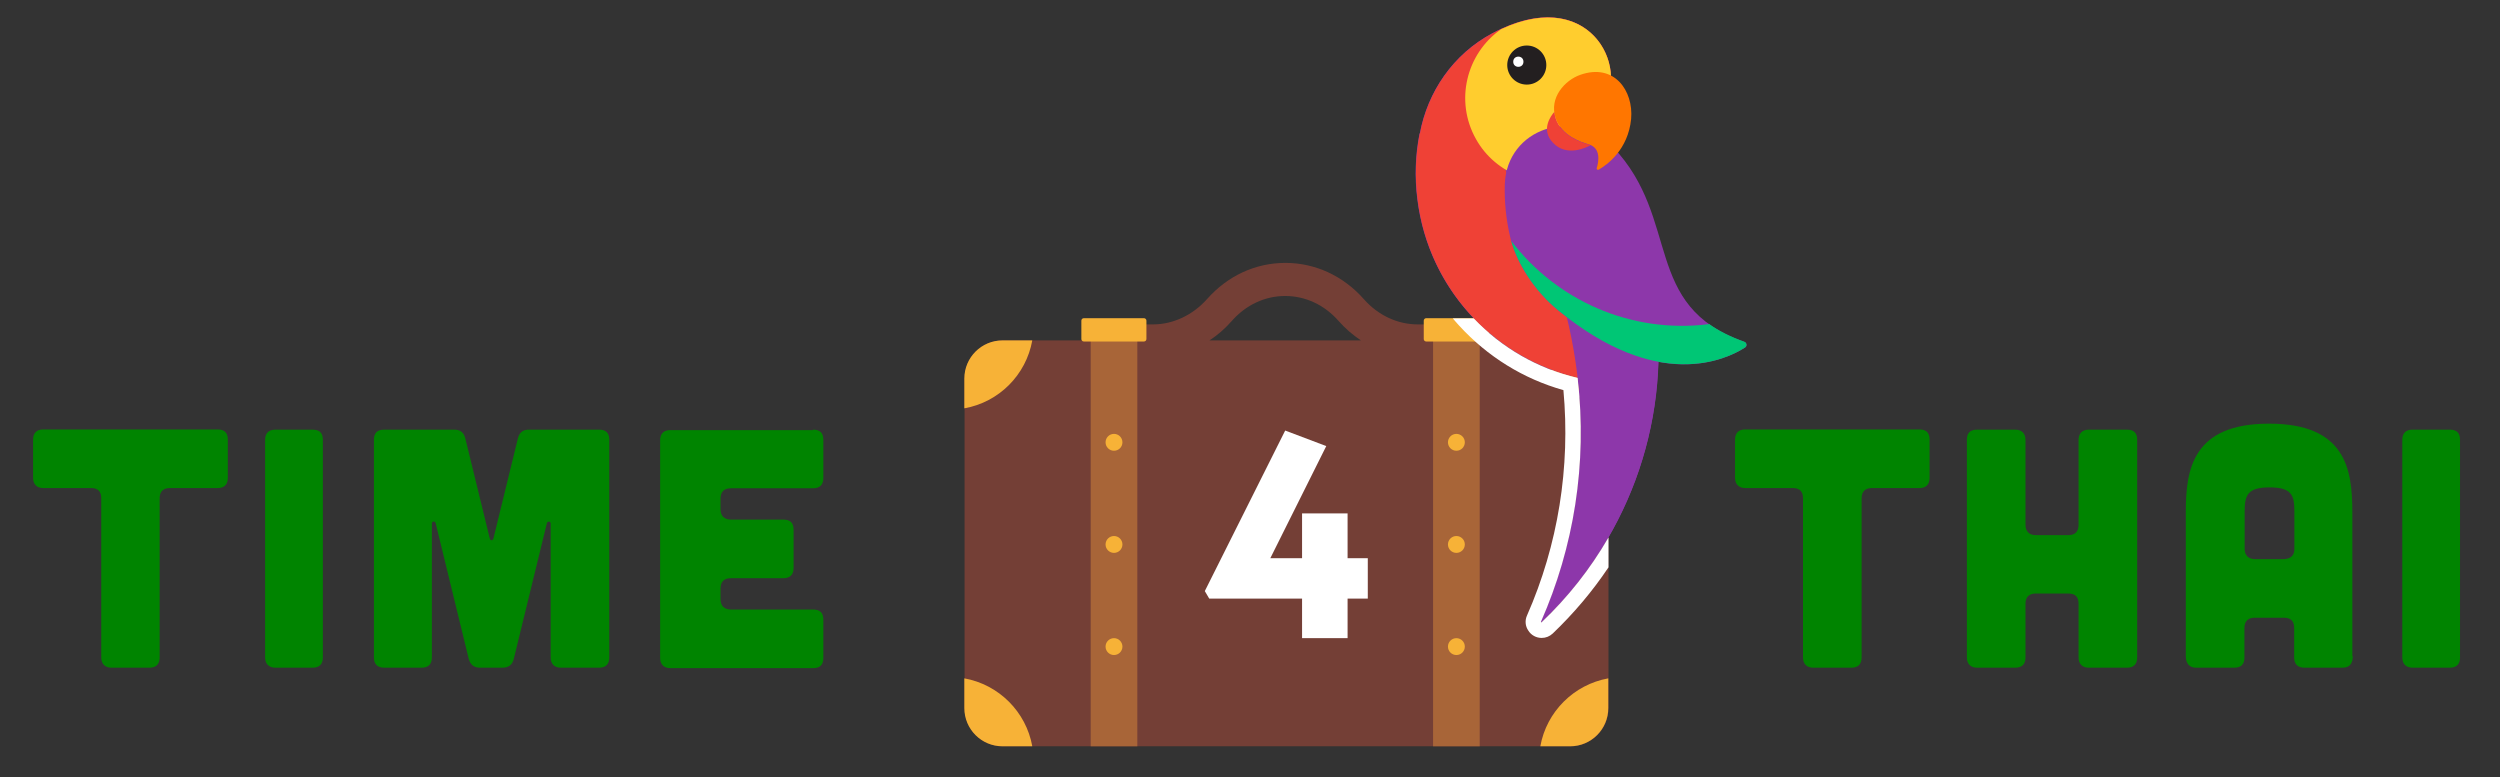 <?xml version="1.0" encoding="utf-8"?>
<!-- Generator: Adobe Illustrator 19.1.0, SVG Export Plug-In . SVG Version: 6.00 Build 0)  -->
<svg version="1.1" xmlns="http://www.w3.org/2000/svg" xmlns:xlink="http://www.w3.org/1999/xlink" x="0px" y="0px"
	 viewBox="0 0 1125.9 350" style="enable-background:new 0 0 1125.9 350;" xml:space="preserve">
<rect x="0" y="0" width="1125.9" height="350" fill="#333333" stroke="none"/>
<style type="text/css">
	.st0{fill:#743F36;}
	.st1{fill:#F7B237;}
	.st2{fill:#FFFFFF;}
	.st3{fill:#A86538;}
	.st4{fill:#008400;}
	.st5{fill:#8D37AA;}
	.st6{fill:#EF4136;}
	.st7{fill:#FFCD2E;}
	.st8{fill:#FF7600;}
	.st9{fill:#231F20;}
	.st10{fill:#00C675;}
	.st11{fill:#BCBEC0;}
	.st12{fill:#58595B;}
	.st13{fill:#D1D3D4;}
	.st14{fill:#939598;}
	.st15{fill:#6D6E71;}
</style>
<g id="Layer_1">
	<path class="st0" d="M707.1,153.3H666v-7.2h-27.5c-9.1,0-17.9-4.1-24.3-11.4c-9.3-10.5-21.9-16.3-35.3-16.3c0,0,0,0,0,0
		c-13.5,0-26,5.8-35.3,16.3c-6.4,7.2-15.3,11.4-24.3,11.4h-26.6v7.2h-41.1c-9.5,0-17.2,7.7-17.2,17.2v148.4
		c0,9.5,7.7,17.2,17.2,17.2h255.6c9.5,0,17.2-7.7,17.2-17.2V170.5C724.3,161,716.6,153.3,707.1,153.3z M554.7,144.6
		c6.4-7.3,15-11.3,24.1-11.3s17.7,4,24.1,11.3c3,3.4,6.4,6.3,10,8.7h-68.2C548.4,150.9,551.7,148,554.7,144.6z"/>
	<path class="st1" d="M724.3,183.9v-13.4c0-9.5-7.7-17.2-17.2-17.2h-13.4C696.5,168.9,708.8,181.1,724.3,183.9L724.3,183.9z
		 M724.3,183.9"/>
	<path class="st1" d="M724.3,318.9v-13.4c-15.5,2.8-27.8,15-30.6,30.6h13.4C716.6,336.1,724.3,328.4,724.3,318.9L724.3,318.9z
		 M724.3,318.9"/>
	<path class="st1" d="M434.3,183.9c15.6-2.8,27.8-15,30.6-30.6h-13.4c-9.5,0-17.2,7.7-17.2,17.2V183.9z M434.3,183.9"/>
	<path class="st1" d="M434.3,305.5v13.4c0,9.5,7.7,17.2,17.2,17.2h13.4C462.1,320.5,449.8,308.3,434.3,305.5L434.3,305.5z
		 M434.3,305.5"/>
	<g>
		<path class="st2" d="M542.6,266.2l36.2-72.3l18.5,7l-25.2,50.5h14.3v-20.2h20.5v20.2h9.1v18.2h-9.1v17.8h-20.5v-17.8h-41.8
			L542.6,266.2z"/>
	</g>
	<g>
		<rect x="491.2" y="150.4" class="st3" width="21" height="185.7"/>
		<path class="st1" d="M488.1,143.3h27.1c0.6,0,1.1,0.5,1.1,1.1v8.3c0,0.6-0.5,1.1-1.1,1.1h-27.1c-0.6,0-1.1-0.5-1.1-1.1v-8.3
			C487,143.8,487.5,143.3,488.1,143.3z"/>
		<circle class="st1" cx="501.7" cy="199.2" r="3.8"/>
		<circle class="st1" cx="501.7" cy="245.2" r="3.8"/>
		<circle class="st1" cx="501.7" cy="291.2" r="3.8"/>
	</g>
	<g>
		<rect x="645.4" y="150.4" class="st3" width="21" height="185.7"/>
	</g>
	<path class="st1" d="M642.3,143.3h27.1c0.6,0,1.1,0.5,1.1,1.1v8.3c0,0.6-0.5,1.1-1.1,1.1h-27.1c-0.6,0-1.1-0.5-1.1-1.1v-8.3
		C641.2,143.8,641.7,143.3,642.3,143.3z"/>
	<circle class="st1" cx="655.9" cy="199.2" r="3.8"/>
	<circle class="st1" cx="655.9" cy="245.2" r="3.8"/>
	<circle class="st1" cx="655.9" cy="291.2" r="3.8"/>
	<g>
		<path class="st4" d="M45.6,224.4c0-3.1-1.5-4.6-4.6-4.6H19.5c-2.9,0-4.6-1.7-4.6-4.6v-17.2c0-3.1,1.7-4.6,4.6-4.6H98
			c3.1,0,4.6,1.5,4.6,4.6v17.2c0,2.9-1.5,4.6-4.6,4.6H76.5c-2.9,0-4.6,1.5-4.6,4.6v71.7c0,2.9-1.5,4.6-4.6,4.6H50.2
			c-2.9,0-4.6-1.7-4.6-4.6V224.4z"/>
		<path class="st4" d="M140.8,193.5c3.1,0,4.6,1.5,4.6,4.6v98c0,2.9-1.5,4.6-4.6,4.6H124c-2.9,0-4.6-1.7-4.6-4.6v-98
			c0-3.1,1.7-4.6,4.6-4.6H140.8z"/>
		<path class="st4" d="M204.7,193.5c2.8,0,4.3,1.5,4.9,4.1l10.9,44.6c0.3,1.5,1.5,1.5,1.8,0l10.9-44.6c0.6-2.6,2.1-4.1,4.9-4.1h31.7
			c3.1,0,4.6,1.5,4.6,4.6v98c0,2.9-1.5,4.6-4.6,4.6h-17.2c-2.9,0-4.6-1.7-4.6-4.6v-60.3c0-1.1-1.4-1.2-1.7-0.2l-14.9,61.1
			c-0.6,2.6-2.3,4-5.1,4h-10.1c-2.8,0-4.4-1.4-5.1-4l-14.9-61.1c-0.3-1.1-1.7-0.9-1.7,0.2v60.3c0,2.9-1.5,4.6-4.6,4.6H173
			c-3.1,0-4.6-1.7-4.6-4.6v-98c0-3.1,1.5-4.6,4.6-4.6H204.7z"/>
		<path class="st4" d="M366.2,193.5c3.1,0,4.6,1.5,4.6,4.6v17.2c0,2.9-1.5,4.6-4.6,4.6h-37.1c-2.9,0-4.6,1.5-4.6,4.6v4.9
			c0,2.9,1.7,4.6,4.6,4.6h23.7c3.1,0,4.6,1.5,4.6,4.6v17.2c0,2.9-1.5,4.6-4.6,4.6h-23.7c-2.9,0-4.6,1.5-4.6,4.6v4.9
			c0,2.9,1.7,4.6,4.6,4.6h37.1c3.1,0,4.6,1.5,4.6,4.6v17.2c0,3.1-1.5,4.6-4.6,4.6h-64.3c-2.9,0-4.6-1.7-4.6-4.6v-98
			c0-3.1,1.7-4.6,4.6-4.6H366.2z"/>
	</g>
	<g>
		<path class="st4" d="M812,224.4c0-3.1-1.5-4.6-4.6-4.6H786c-2.9,0-4.6-1.7-4.6-4.6v-17.2c0-3.1,1.7-4.6,4.6-4.6h78.4
			c3.1,0,4.6,1.5,4.6,4.6v17.2c0,2.9-1.5,4.6-4.6,4.6H843c-2.9,0-4.6,1.5-4.6,4.6v71.7c0,2.9-1.5,4.6-4.6,4.6h-17.2
			c-2.9,0-4.6-1.7-4.6-4.6V224.4z"/>
		<path class="st4" d="M907.6,193.5c2.9,0,4.6,1.7,4.6,4.6v38.3c0,2.9,1.7,4.6,4.6,4.6h14.7c3.1,0,4.6-1.7,4.6-4.6v-38.3
			c0-2.9,1.7-4.6,4.6-4.6h17.2c3.1,0,4.6,1.5,4.6,4.6v98c0,2.9-1.5,4.6-4.6,4.6h-17.2c-2.9,0-4.6-1.7-4.6-4.6v-24.2
			c0-3.1-1.5-4.6-4.6-4.6h-14.7c-2.9,0-4.6,1.5-4.6,4.6v24.2c0,2.9-1.5,4.6-4.6,4.6h-17.2c-2.9,0-4.6-1.7-4.6-4.6v-98
			c0-3.1,1.5-4.6,4.6-4.6H907.6z"/>
		<path class="st4" d="M1059.6,295.5c0,3.4-1.5,5.2-4.6,5.2h-17.2c-2.9,0-4.6-1.5-4.6-4.6v-13.3c0-3.1-1.5-4.6-4.6-4.6h-13.2
			c-2.9,0-4.6,1.5-4.6,4.6v13.3c0,3.1-1.5,4.6-4.6,4.6h-17.2c-2.9,0-4.6-1.8-4.6-5.2v-64.9c0-19.3,3.1-39.8,37.5-39.8
			c34.5,0,37.5,20.5,37.5,39.8V295.5z M1033.3,230.5c0-7.4-1.1-11-11.2-11c-10.1,0-11.2,3.7-11.2,11v16.7c0,2.9,1.7,4.6,4.6,4.6
			h13.2c3.1-0.2,4.6-1.7,4.6-4.7V230.5z"/>
		<path class="st4" d="M1103.3,193.5c3.1,0,4.6,1.5,4.6,4.6v98c0,2.9-1.5,4.6-4.6,4.6h-16.8c-2.9,0-4.6-1.7-4.6-4.6v-98
			c0-3.1,1.7-4.6,4.6-4.6H1103.3z"/>
	</g>
	<g>
		<path class="st5" d="M694.3,280.1c37.5-35.6,58.2-87.8,51.3-143c-3.7-30.2-15.4-57.4-32.2-80.3c-0.2-0.2-0.3-0.4-0.5-0.6
			c2.3-1.5,4.7-3.4,7.1-6c12.4-13.6,3.3-42.4-23-42.4c-7.1,0-15.4,2.1-24.8,7.1c-17.9,9.5-29.3,26.5-32.8,45.2l-0.1,0
			c-1.9,9.5-2.3,19.5-1,29.7c5,40.3,34.8,71.6,72.2,80.3c4.5,38.8-1.8,76.4-16.5,109.8c-0.1,0.2,0.1,0.3,0.2,0.3
			C694.3,280.2,694.3,280.2,694.3,280.1z"/>
		<path class="st6" d="M728.2,120c-6.2,0-12.2-1.1-17.7-3.3l-4.8-12.6l-18.9-34.4c1.3-2.3,3.1-4,5.2-5.2c8-4.6,17.9-3,28.1-14.3
			c15.7-17.3-3.2-58.9-47.8-35.3c-17.9,9.5-29.3,26.5-32.8,45.2l-0.1,0c-1.9,9.5-2.3,19.5-1,29.7c5.2,42.2,37.5,74.4,77.3,81.3
			l5.9-25.8l-2.1-5.6c4.6-0.9,9.2-2.4,13.7-4.4C731.9,130.1,730.3,124.9,728.2,120z"/>
		<path class="st5" d="M683.8,88.7c13.9,23,22.9,50.7,26.5,79.7c4.9,39.8-1.5,78.3-16.7,112.4c38-35.6,59-88.2,52.1-143.8
			c-3.7-30.2-15.4-57.4-32.2-80.3C692.7,28.9,660.9,50.9,683.8,88.7z"/>
		<path class="st7" d="M692,64.5c8-4.6,17.9-3,28.1-14.3c15.2-16.8-2.1-56.5-44-37.1c-15.8,11-21,32.4-11.4,49.5
			c4.5,8.1,11.6,13.8,19.6,16.8C684.4,72.3,687.5,67.1,692,64.5z"/>
		<g>
			<path class="st5" d="M726.5,66.3c-17.4-18.4-47.9-8.6-48.8,16.7c-0.2,7.2,0.4,15.4,2.6,24.5c2.5,10.4,10.4,23.1,21.3,32.2
				c45,37.2,75.9,22.2,84.3,16.8c1-0.6,0.8-2.1-0.3-2.5C739.2,137.8,757.3,98.8,726.5,66.3z"/>
		</g>
		<g>
			<path class="st8" d="M711.7,33.7c-6.9,2.4-14.2,10.3-11.1,19.5c2.7,8.1,11.6,10.8,14.9,11.8c5.6,1.7,4.5,7.8,3.6,10.7
				c-0.2,0.5,0.4,1,0.9,0.7c3.7-2.1,13.3-9,14.6-22.9C735.7,40.9,727,28.3,711.7,33.7z"/>
			<path class="st6" d="M716.3,65.4c-0.3-0.1-0.5-0.2-0.8-0.3c-3.3-1-12.2-3.7-14.9-11.8c-0.3-1-0.5-2-0.6-2.9
				c-1.6,1.8-6.2,8.1-0.6,13.9C705.7,71,714.9,66.2,716.3,65.4z"/>
			<circle class="st9" cx="687.6" cy="29.3" r="8.8"/>
			<circle class="st2" cx="683.8" cy="27.8" r="2.3"/>
		</g>
		<path class="st10" d="M769.5,146c-35.4,4.4-68.7-11-88.9-37.5c2.8,10.2,10.4,22.5,21.1,31.2c44.9,37,75.7,22.3,84.2,16.8
			c1-0.7,0.8-2.2-0.3-2.6c-6.4-2.3-11.6-4.9-15.9-8C769.6,146,769.5,146,769.5,146z"/>
	</g>
	<g>
		<path class="st2" d="M724.3,242.2c-8.1,14-18.2,26.8-30,38c0,0-0.1,0.1-0.1,0.1c-0.1,0-0.3-0.1-0.2-0.3
			c14.7-33.4,21-71,16.5-109.8c-18-4.2-34.2-13.6-46.8-26.8h-9.4c0.9,1.1,1.8,2.1,2.8,3.2c12.8,14,28.9,24,47,29.1
			c3.2,34.7-2.4,69.7-16.4,101.5c-1,2.2-0.8,4.8,0.6,6.8c1.3,2.1,3.6,3.3,6,3.3c1.9,0,3.6-0.7,5-2c9.4-9,17.9-19,25.1-29.8V242.2z"
			/>
	</g>
</g>
<g id="Layer_2">
</g>
</svg>
